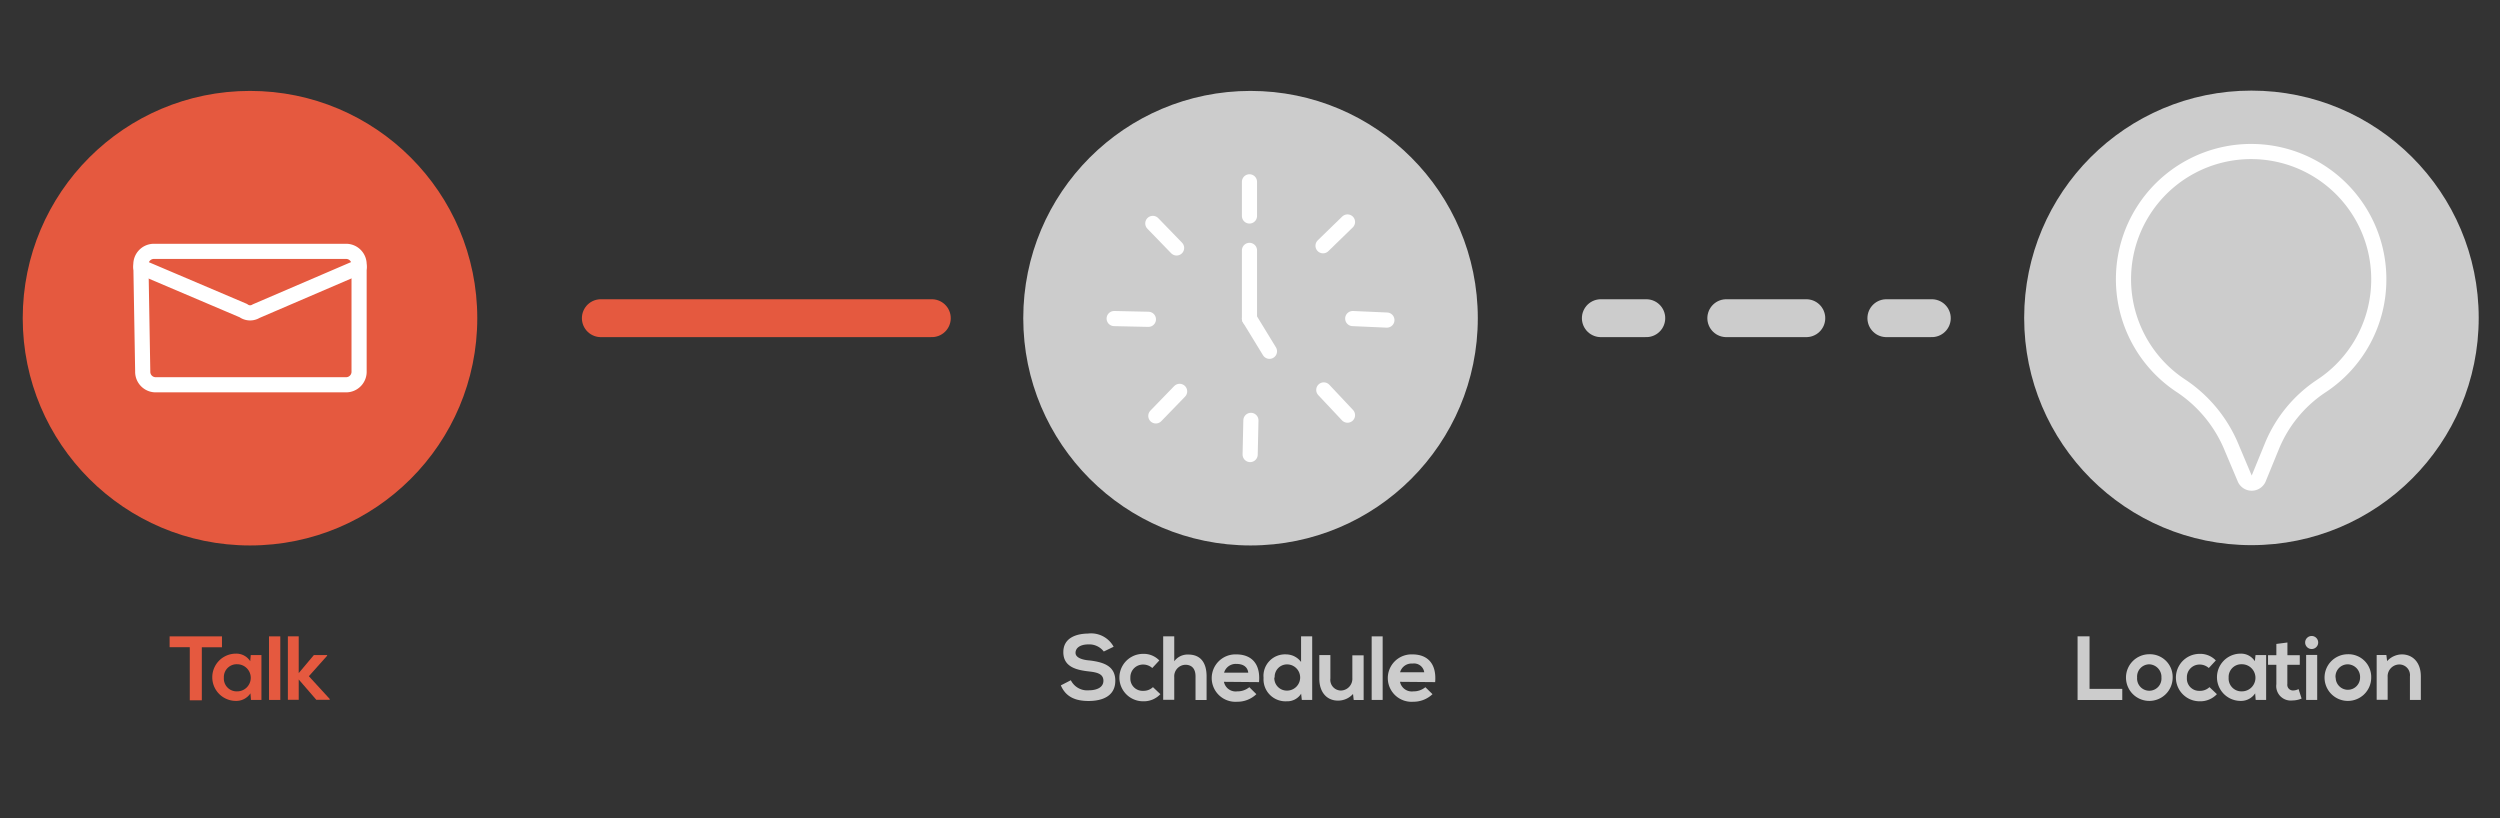 <svg xmlns="http://www.w3.org/2000/svg" viewBox="0 0 330 108"><rect x="0" y="0" width="330" height="108" fill="#333333" stroke="none"/><line x1="79.31" y1="42" x2="123" y2="42" style="fill:none;stroke:#e5593f;stroke-linecap:round;stroke-linejoin:round;stroke-width:5px"/><circle cx="33" cy="42" r="30" style="fill:#e5593f"/><path d="M20.24,33.18H45.76A1.72,1.72,0,0,1,47.4,35V49a1.72,1.72,0,0,1-1.64,1.79H20.48a1.71,1.71,0,0,1-1.64-1.76L18.6,35A1.72,1.72,0,0,1,20.24,33.18Z" style="fill:none;stroke:#fff;stroke-linecap:round;stroke-linejoin:round;stroke-width:2px"/><path d="M18.6,35.25,32.12,41a1.49,1.49,0,0,0,1.69.07L47.4,35.23" style="fill:none;stroke:#fff;stroke-linecap:round;stroke-linejoin:round;stroke-width:2px"/><path d="M25.05,85.43H22.39V84H29.3v1.44H26.64v7H25.05Z" style="fill:#e5593f"/><path d="M33.1,86.47h1.41v5.92H33.13l-.07-.87a2.25,2.25,0,0,1-1.92,1,3.12,3.12,0,0,1,0-6.24,2.17,2.17,0,0,1,1.89,1Zm-3.55,3a1.69,1.69,0,0,0,1.76,1.79,1.79,1.79,0,0,0,0-3.58A1.69,1.69,0,0,0,29.55,89.43Z" style="fill:#e5593f"/><path d="M37,84v8.39H35.51V84Z" style="fill:#e5593f"/><path d="M39.43,84v4.85l2-2.38h1.75v.09l-2.41,2.7,2.75,3v.11H41.75l-2.32-2.68v2.68H38V84Z" style="fill:#e5593f"/><line x1="211.31" y1="42" x2="217.31" y2="42" style="fill:none;stroke:#ccc;stroke-linecap:round;stroke-linejoin:round;stroke-width:5px"/><line x1="227.87" y1="42" x2="243.72" y2="42" style="fill:none;stroke:#ccc;stroke-linecap:round;stroke-linejoin:round;stroke-width:5px;stroke-dasharray:10.563,10.563"/><line x1="249" y1="42" x2="255" y2="42" style="fill:none;stroke:#ccc;stroke-linecap:round;stroke-linejoin:round;stroke-width:5px"/><path d="M145.7,86a2.42,2.42,0,0,0-2-.94c-1.17,0-1.73.5-1.73,1.12s.86.93,1.87,1c1.75.22,3.38.68,3.38,2.68s-1.66,2.67-3.53,2.67c-1.71,0-3-.52-3.66-2.06l1.32-.68a2.41,2.41,0,0,0,2.37,1.33c1,0,1.93-.35,1.93-1.26s-.83-1.12-2-1.24c-1.71-.2-3.29-.66-3.29-2.54s1.7-2.43,3.25-2.45A3.39,3.39,0,0,1,147,85.37Z" style="fill:#ccc"/><path d="M153.17,91.63a3,3,0,0,1-2.28.94,3.13,3.13,0,1,1,0-6.26,2.84,2.84,0,0,1,2.14.87l-.93,1a1.78,1.78,0,0,0-1.18-.46,1.67,1.67,0,0,0-1.71,1.75,1.61,1.61,0,0,0,1.68,1.72,1.78,1.78,0,0,0,1.3-.49Z" style="fill:#ccc"/><path d="M155,84v3.29a2.18,2.18,0,0,1,1.85-.89c1.68,0,2.42,1.14,2.42,2.88v3.12h-1.46V89.28c0-1.08-.56-1.53-1.34-1.53A1.52,1.52,0,0,0,155,89.37v3h-1.46V84Z" style="fill:#ccc"/><path d="M161.56,90a1.58,1.58,0,0,0,1.76,1.26,2.45,2.45,0,0,0,1.59-.55l.93.92a3.61,3.61,0,0,1-2.54,1,3.13,3.13,0,1,1-.11-6.25c2,0,3.22,1.23,3,3.66Zm3.21-1.21c-.09-.77-.69-1.15-1.53-1.15a1.6,1.6,0,0,0-1.66,1.15Z" style="fill:#ccc"/><path d="M173.21,84v8.39h-1.37l-.09-.82a2.16,2.16,0,0,1-1.91,1,2.9,2.9,0,0,1-3.05-3.09,2.84,2.84,0,0,1,3-3.1,2.46,2.46,0,0,1,1.95,1V84Zm-5,5.43a1.65,1.65,0,0,0,1.68,1.73,1.73,1.73,0,0,0,0-3.46A1.63,1.63,0,0,0,168.26,89.43Z" style="fill:#ccc"/><path d="M175.61,86.47v3.1A1.41,1.41,0,0,0,177,91.15a1.55,1.55,0,0,0,1.51-1.65v-3H180V92.4h-1.31l-.09-.8a2.63,2.63,0,0,1-2,.88c-1.42,0-2.45-1.06-2.45-2.9V86.47Z" style="fill:#ccc"/><path d="M182.51,84v8.39h-1.45V84Z" style="fill:#ccc"/><path d="M184.8,90a1.59,1.59,0,0,0,1.77,1.26,2.43,2.43,0,0,0,1.58-.55l.94.92a3.65,3.65,0,0,1-2.55,1,3.13,3.13,0,1,1-.1-6.25c2,0,3.21,1.23,3,3.66ZM188,88.74a1.36,1.36,0,0,0-1.54-1.15,1.58,1.58,0,0,0-1.65,1.15Z" style="fill:#ccc"/><path d="M275.82,84v6.93h4.32v1.47h-5.9V84Z" style="fill:#ccc"/><path d="M286.79,89.44a3.08,3.08,0,1,1-3.1-3.08A3,3,0,0,1,286.79,89.44Zm-4.69,0a1.61,1.61,0,1,0,3.21,0,1.67,1.67,0,0,0-1.61-1.75A1.62,1.62,0,0,0,282.1,89.44Z" style="fill:#ccc"/><path d="M292.63,91.63a3,3,0,0,1-2.28.94,3.13,3.13,0,1,1,0-6.26,2.84,2.84,0,0,1,2.14.87l-.93,1a1.8,1.8,0,0,0-1.18-.46,1.67,1.67,0,0,0-1.71,1.75,1.61,1.61,0,0,0,1.68,1.72,1.78,1.78,0,0,0,1.3-.49Z" style="fill:#ccc"/><path d="M297.73,86.47h1.4v5.92h-1.38l-.07-.87a2.23,2.23,0,0,1-1.92,1,3.12,3.12,0,0,1,0-6.24,2.16,2.16,0,0,1,1.88,1Zm-3.55,3a1.69,1.69,0,0,0,1.75,1.79,1.79,1.79,0,0,0,0-3.58A1.68,1.68,0,0,0,294.18,89.43Z" style="fill:#ccc"/><path d="M301.94,84.81v1.68h1.63v1.26h-1.64V90.3a.74.74,0,0,0,.77.84,1.66,1.66,0,0,0,.71-.18l.4,1.25a3.16,3.16,0,0,1-1.21.25,1.91,1.91,0,0,1-2.12-2.16V87.75h-1.1V86.49h1.1V85Z" style="fill:#ccc"/><path d="M306,84.81a.86.86,0,0,1-1.72,0A.86.86,0,0,1,306,84.81Zm-1.59,1.64v5.94h1.46V86.45Z" style="fill:#ccc"/><path d="M313,89.44a3.08,3.08,0,1,1-3.09-3.08A3,3,0,0,1,313,89.44Zm-4.69,0a1.61,1.61,0,1,0,3.22,0,1.67,1.67,0,0,0-1.61-1.75A1.62,1.62,0,0,0,308.29,89.44Z" style="fill:#ccc"/><path d="M318.11,92.39v-3.1a1.41,1.41,0,0,0-1.43-1.58,1.56,1.56,0,0,0-1.51,1.66v3h-1.45V86.46H315l.1.81a2.66,2.66,0,0,1,1.94-.89c1.39,0,2.51,1,2.51,2.9v3.11Z" style="fill:#ccc"/><circle cx="297.19" cy="41.96" r="30" style="fill:#ccc"/><circle cx="165.07" cy="42" r="30" style="fill:#ccc"/><line x1="164.93" y1="24" x2="164.93" y2="28.51" style="fill:none;stroke:#fff;stroke-linecap:round;stroke-linejoin:round;stroke-width:2px"/><line x1="164.93" y1="33.05" x2="164.93" y2="42.05" style="fill:none;stroke:#fff;stroke-linecap:round;stroke-linejoin:round;stroke-width:2px"/><line x1="147.07" y1="42.05" x2="151.59" y2="42.15" style="fill:none;stroke:#fff;stroke-linecap:round;stroke-linejoin:round;stroke-width:2px"/><line x1="165.02" y1="60" x2="165.12" y2="55.49" style="fill:none;stroke:#fff;stroke-linecap:round;stroke-linejoin:round;stroke-width:2px"/><line x1="183.07" y1="42.25" x2="178.56" y2="42.05" style="fill:none;stroke:#fff;stroke-linecap:round;stroke-linejoin:round;stroke-width:2px"/><line x1="152.17" y1="29.49" x2="155.31" y2="32.73" style="fill:none;stroke:#fff;stroke-linecap:round;stroke-linejoin:round;stroke-width:2px"/><line x1="152.57" y1="54.9" x2="155.71" y2="51.66" style="fill:none;stroke:#fff;stroke-linecap:round;stroke-linejoin:round;stroke-width:2px"/><line x1="177.87" y1="54.8" x2="174.74" y2="51.47" style="fill:none;stroke:#fff;stroke-linecap:round;stroke-linejoin:round;stroke-width:2px"/><line x1="177.87" y1="29.3" x2="174.64" y2="32.44" style="fill:none;stroke:#fff;stroke-linecap:round;stroke-linejoin:round;stroke-width:2px"/><line x1="167.57" y1="46.37" x2="164.93" y2="42.05" style="fill:none;stroke:#fff;stroke-linecap:round;stroke-linejoin:round;stroke-width:2px"/><path d="M314,36.91A16.85,16.85,0,1,0,288,51a18,18,0,0,1,6.63,8.2l1.69,4a1,1,0,0,0,1.81,0L299.85,59a17.48,17.48,0,0,1,6.5-8A16.81,16.81,0,0,0,314,36.91Z" style="fill:none;stroke:#fff;stroke-linecap:round;stroke-linejoin:round;stroke-width:2px"/></svg>